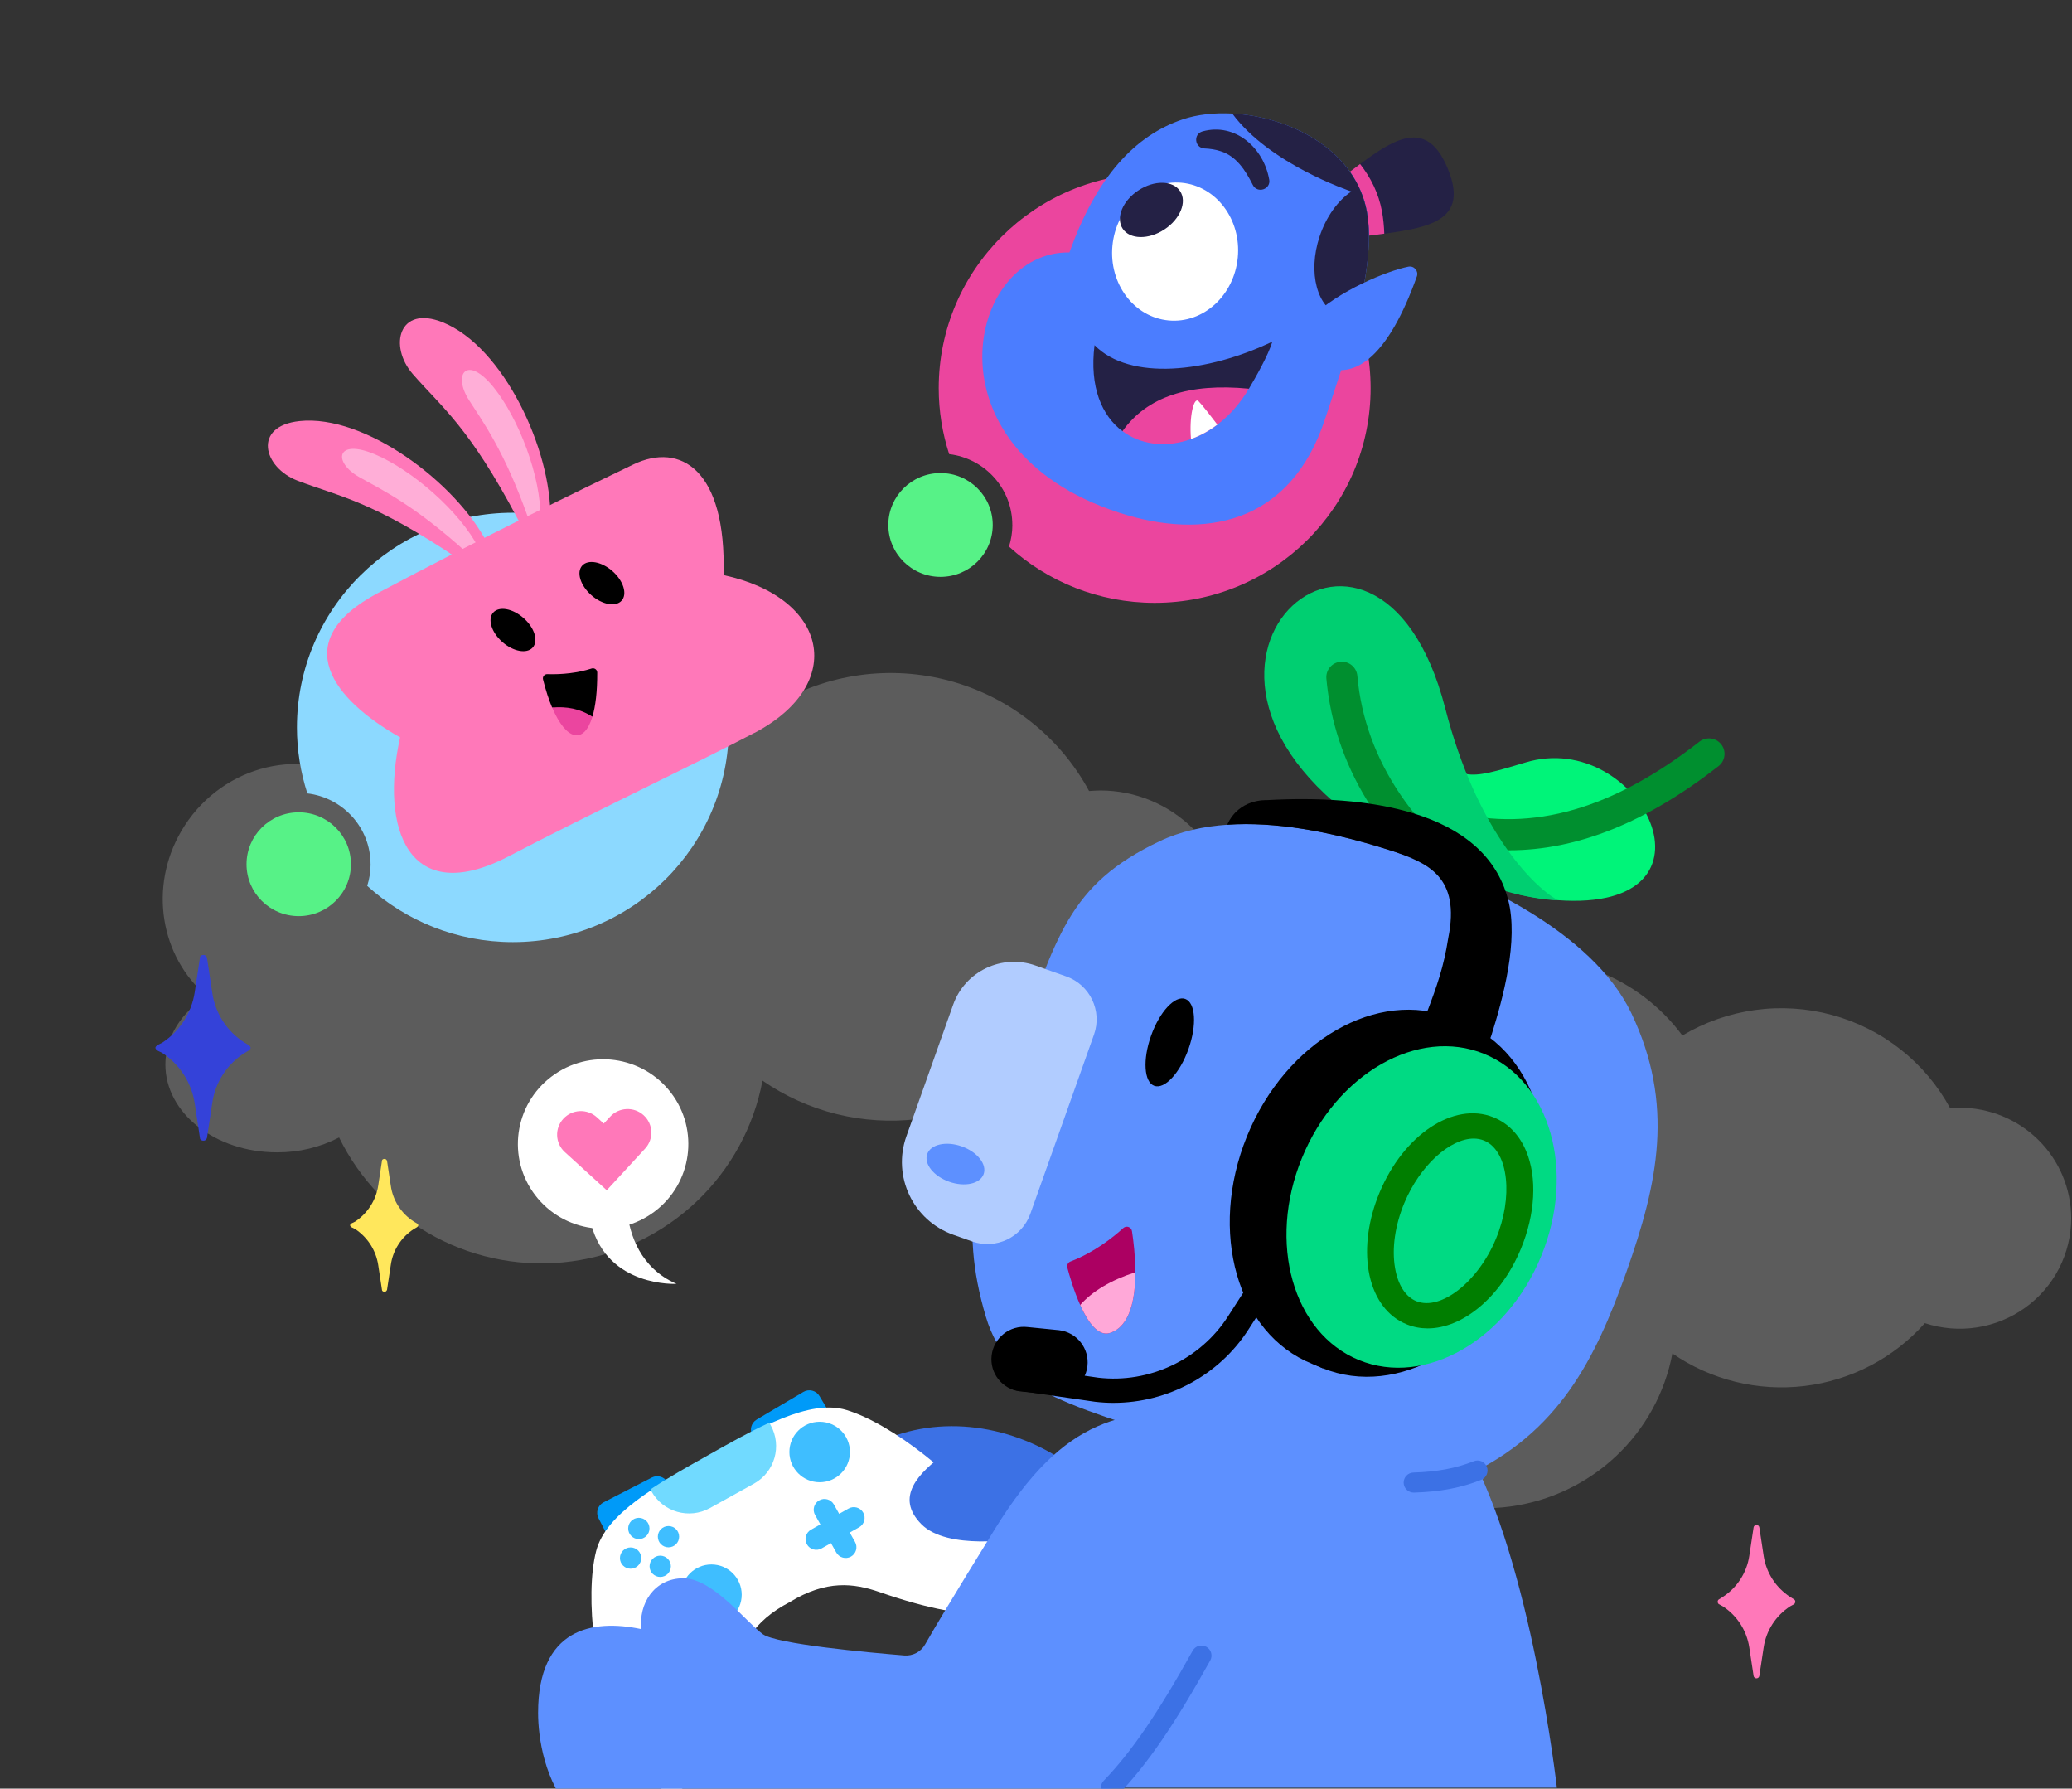 <svg width="584" height="504" viewBox="0 0 584 504" fill="none" xmlns="http://www.w3.org/2000/svg">
<rect x="0" y="0" width="584" height="504" fill="#333333" stroke="none"/>
<path d="M552.332 312.128C551.436 312.128 550.54 312.212 549.644 312.255C546.178 305.869 541.438 300.249 535.713 295.734C529.988 291.219 523.398 287.905 516.341 285.991C509.284 284.077 501.909 283.605 494.663 284.602C487.416 285.599 480.45 288.046 474.186 291.792C468.04 283.496 459.605 277.138 449.897 273.482C440.19 269.826 429.623 269.029 419.469 271.186C409.315 273.344 400.006 278.364 392.664 285.643C385.321 292.921 380.257 302.148 378.082 312.212C376.928 311.299 375.701 310.479 374.414 309.76C359.826 301.347 340.844 306.801 332.057 321.852C324.208 335.254 327.108 351.826 338.199 361.212C332.142 365.059 328.26 370.936 328.26 377.531C328.26 389.115 340.204 398.501 355.005 398.501C360.185 398.534 365.295 397.315 369.892 394.949C374.857 405.058 382.911 413.357 392.909 418.666C402.907 423.975 414.34 426.023 425.581 424.52C436.822 423.017 447.298 418.038 455.519 410.293C463.74 402.547 469.287 392.429 471.371 381.378C482.22 388.86 495.467 392.124 508.588 390.55C521.709 388.975 533.787 382.671 542.521 372.838C547.238 374.384 552.259 374.798 557.169 374.046C562.079 373.293 566.739 371.397 570.766 368.512C574.793 365.627 578.071 361.836 580.332 357.451C582.592 353.065 583.77 348.211 583.769 343.286C583.769 335.023 580.457 327.097 574.561 321.254C568.666 315.411 560.669 312.128 552.332 312.128Z" fill="white" fill-opacity="0.2"/>
<path d="M310.122 222.738C309.069 222.738 308.015 222.838 306.962 222.888C302.885 215.349 297.311 208.713 290.579 203.383C283.846 198.053 276.096 194.139 267.797 191.88C259.499 189.62 250.825 189.063 242.303 190.24C233.782 191.417 225.589 194.306 218.223 198.729C210.995 188.934 201.075 181.427 189.659 177.111C178.243 172.794 165.816 171.853 153.875 174.401C141.934 176.948 130.987 182.875 122.352 191.468C113.718 200.062 107.763 210.955 105.205 222.838C103.847 221.76 102.404 220.791 100.891 219.943C83.735 210.01 61.412 216.449 51.079 234.218C41.849 250.041 45.26 269.608 58.302 280.689C51.179 285.231 46.614 292.169 46.614 299.956C46.614 313.633 60.66 324.714 78.067 324.714C84.158 324.753 90.167 323.314 95.574 320.521C101.412 332.455 110.883 342.253 122.641 348.521C134.399 354.789 147.844 357.208 161.063 355.433C174.283 353.658 186.603 347.781 196.271 338.636C205.938 329.491 212.462 317.545 214.912 304.498C227.671 313.332 243.249 317.186 258.68 315.326C274.11 313.467 288.314 306.024 298.585 294.416C304.132 296.24 310.036 296.729 315.811 295.841C321.585 294.953 327.066 292.714 331.801 289.308C336.537 285.902 340.392 281.426 343.05 276.248C345.709 271.071 347.094 265.339 347.093 259.525C347.093 249.769 343.198 240.412 336.264 233.513C329.331 226.614 319.927 222.738 310.122 222.738Z" fill="white" fill-opacity="0.2"/>
<g clip-path="url(#clip0_25439_24589)">
<g clip-path="url(#clip1_25439_24589)">
<path d="M104.439 243.525C104.439 233.235 96.654 224.761 86.635 223.565C84.736 217.714 83.692 211.46 83.692 204.975C83.692 171.57 110.935 144.477 144.557 144.477C178.179 144.477 205.422 171.555 205.422 204.975C205.422 238.394 178.179 265.473 144.557 265.473C128.739 265.473 114.327 259.464 103.497 249.621C104.106 247.704 104.454 245.658 104.454 243.525H104.439Z" fill="#8CD9FF"/>
<path d="M84.198 258.153C76.071 258.153 69.482 251.604 69.482 243.526C69.482 235.447 76.071 228.898 84.198 228.898C92.326 228.898 98.914 235.447 98.914 243.526C98.914 251.604 92.326 258.153 84.198 258.153Z" fill="#57F287"/>
<path d="M137.383 153.125C128.582 136.019 102.862 116.693 84.419 118.653C71.153 120.066 74.14 131.739 83.898 135.457C95.612 139.924 104.921 141.092 129.554 157.722C134.106 160.806 137.383 153.111 137.383 153.111V153.125Z" fill="#FF78B9"/>
<path d="M134.945 154.469C129.566 144.035 116.155 132.463 105.745 128.053C94.741 123.384 93.697 130.215 101.352 134.495C108.021 138.228 117.025 142.522 131.857 155.982C134.336 158.23 134.945 154.469 134.945 154.469Z" fill="#FFAED7"/>
<path d="M155.118 146.041C155.466 126.831 141.968 97.735 124.773 90.817C112.406 85.846 109.491 97.533 116.335 105.387C124.541 114.812 132.196 120.202 146.028 146.43C148.58 151.287 155.118 146.027 155.118 146.027V146.041Z" fill="#FF78B9"/>
<path d="M152.323 146.097C152.54 134.381 146.19 117.88 139.115 109.118C131.619 99.837 127.472 105.371 132.184 112.735C136.302 119.148 142.203 127.175 148.887 145.996C150.003 149.152 152.323 146.111 152.323 146.111V146.097Z" fill="#FFAED7"/>
<path d="M212.652 206.496C196.747 214.884 166.198 229.367 143.407 241.271C115.192 255.985 107.001 233.589 112.771 207.779C94.082 197.201 80.744 180.801 106.537 167.096C135.679 151.604 164.531 137.582 178.537 130.866C191.774 124.525 204.779 132.308 203.938 162.052C233.53 168.422 238.735 192.763 212.666 206.511L212.652 206.496Z" fill="#FF78B9"/>
<path d="M141.572 180.888C138.501 178.164 137.36 174.454 139.023 172.601C140.687 170.749 144.525 171.454 147.596 174.178C150.667 176.901 151.808 180.611 150.145 182.464C148.481 184.317 144.644 183.612 141.572 180.888Z" fill="black"/>
<path d="M166.635 167.677C163.564 164.953 162.423 161.243 164.086 159.391C165.749 157.538 169.587 158.243 172.658 160.967C175.729 163.691 176.87 167.401 175.207 169.253C173.544 171.106 169.706 170.401 166.635 167.677Z" fill="black"/>
<path d="M155.62 199.371C154.692 197.181 153.822 194.529 153.053 191.445C152.865 190.667 153.474 189.932 154.271 189.961C158.389 190.105 162.869 189.629 166.74 188.375C167.523 188.116 168.32 188.692 168.335 189.499C168.364 194.904 167.842 199.054 166.972 201.965L155.634 199.371H155.62Z" fill="black"/>
<path d="M166.969 201.962C164.591 209.816 159.589 208.736 155.631 199.368C159.632 199.022 163.46 199.671 166.969 201.962Z" fill="#EB459F"/>
<path d="M285.33 147.923C285.33 137.634 277.544 129.16 267.526 127.964C265.626 122.113 264.583 115.858 264.583 109.373C264.583 75.968 291.825 48.875 325.448 48.875C359.07 48.875 386.312 75.954 386.312 109.373C386.312 142.793 359.07 169.871 325.448 169.871C309.63 169.871 295.218 163.862 284.388 154.019C284.997 152.102 285.344 150.056 285.344 147.923H285.33Z" fill="#EB459E"/>
<path d="M265.089 162.552C256.961 162.552 250.373 156.003 250.373 147.924C250.373 139.846 256.961 133.297 265.089 133.297C273.216 133.297 279.805 139.846 279.805 147.924C279.805 156.003 273.216 162.552 265.089 162.552Z" fill="#57F287"/>
<path d="M382.591 66.842C399.917 64.493 414.909 64.09 408.051 47.488C401.106 30.655 389.71 41.666 376.908 51.033L382.591 66.856V66.842Z" fill="#242145"/>
<path d="M380.32 48.496C382.741 51.738 384.466 55.413 385.235 59.535C385.626 61.682 385.829 64.002 385.843 66.409C387.322 66.222 388.758 66.034 390.164 65.847C390.092 63.656 389.874 61.552 389.512 59.549C388.584 54.534 386.394 50.095 383.35 46.219C382.349 46.954 381.334 47.718 380.32 48.496Z" fill="#EB459F"/>
<path d="M315.303 144.432C339.487 152.314 363.714 147.66 373.442 118.146C376.241 109.643 379.851 99.353 382.461 89.136C382.548 88.804 382.634 88.487 382.707 88.156C385.259 77.823 386.738 67.634 385.23 59.535C385.157 59.132 385.07 58.742 384.983 58.339C381.127 41.68 363.076 32.86 347.316 31.995C344.75 31.866 342.241 31.923 339.864 32.212C337.573 32.485 335.413 32.947 333.441 33.609C319.957 38.12 309.069 49.721 301.428 71.136C272.692 70.675 260.049 126.403 315.289 144.417L315.303 144.432Z" fill="#4B7DFF"/>
<path d="M329.368 90.295C319.611 89.38 312.525 79.953 313.542 69.24C314.559 58.527 323.293 50.584 333.051 51.499C342.809 52.414 349.894 61.841 348.877 72.554C347.861 83.267 339.126 91.21 329.368 90.295Z" fill="white"/>
<path d="M316.442 64.458C314.421 61.416 316.402 56.575 320.866 53.646C325.33 50.717 330.587 50.809 332.607 53.851C334.628 56.893 332.647 61.734 328.183 64.663C323.719 67.592 318.462 67.5 316.442 64.458Z" fill="#242145"/>
<path d="M308.503 97.252C307.025 109.041 310.562 117.183 316.376 121.506L351.999 109.545C353.768 106.576 357.48 100.106 358.625 96.258C340.415 104.991 318.464 107.427 308.503 97.267V97.252Z" fill="#242145"/>
<path d="M316.377 121.489C326.28 128.882 342.764 125.15 352 109.528C335.095 107.885 323.307 111.791 316.377 121.489Z" fill="#EB459F"/>
<path d="M335.686 123.713C338.223 122.805 340.746 121.451 343.109 119.649C341.486 117.502 338.76 114 337.803 113.035C336.498 111.723 335.135 117.372 335.686 123.713Z" fill="white"/>
<path d="M380.88 53.969C377.14 56.477 373.79 61.016 371.92 66.68C368.571 76.826 371.21 86.798 377.792 88.945C379.285 89.435 380.88 89.478 382.461 89.133C382.548 88.801 382.634 88.484 382.707 88.153C385.259 77.82 386.738 67.631 385.23 59.532C385.157 59.129 385.07 58.739 384.983 58.336C381.127 41.676 363.076 32.857 347.316 31.992C357.784 46.202 380.184 53.71 380.88 53.955V53.969Z" fill="#242145"/>
<path d="M357.719 50.561C356.197 41.755 348.208 34.463 338.915 37.029C336.261 37.807 336.711 41.655 339.451 41.828C341.06 41.9 342.612 42.13 343.989 42.591C348.469 43.975 351.035 48.01 353.08 52.059C354.327 54.654 358.256 53.385 357.734 50.575L357.719 50.561Z" fill="#242145"/>
<path d="M369.185 89.77C377.348 81.815 391.006 76.325 396.965 75.143C398.559 74.826 399.893 76.382 399.342 77.91C391.194 100.665 382.118 106.257 374.405 103.749L369.185 89.77Z" fill="#4B7DFF"/>
<path d="M176.745 341.212C177.47 347.914 180.457 357.281 190.664 361.763C190.664 361.763 171.366 362.858 166.625 344.988C162.044 327.738 176.383 337.783 176.745 341.212Z" fill="white"/>
<path d="M150.845 336.786C142.83 326.276 144.905 311.298 155.479 303.332C166.053 295.365 181.122 297.428 189.137 307.938C197.151 318.448 195.076 333.427 184.502 341.393C173.928 349.359 158.859 347.297 150.845 336.786Z" fill="white"/>
<path d="M158.779 315.245C161.273 312.536 165.507 312.349 168.233 314.827L170.175 316.6L171.959 314.669C174.452 311.96 178.686 311.772 181.412 314.251C184.137 316.73 184.326 320.938 181.832 323.647L171.016 335.392L159.2 324.641C156.474 322.163 156.286 317.955 158.779 315.245Z" fill="#FF78B9"/>
<path d="M485.556 450.001C489.601 447.378 492.327 443.17 493.037 438.443L494.255 430.401C494.313 429.998 494.661 429.695 495.067 429.695C495.473 429.695 495.821 429.998 495.879 430.401L497.097 438.443C497.822 443.184 500.547 447.392 504.578 450.001L505.694 450.707C505.897 450.837 506.013 451.067 505.999 451.312C505.999 451.586 505.897 451.831 505.694 452.018L504.578 452.623C500.533 455.246 497.807 459.454 497.097 464.181L495.879 472.223C495.821 472.626 495.473 472.929 495.067 472.929C494.661 472.929 494.313 472.626 494.255 472.223L493.037 464.181C492.312 459.44 489.586 455.232 485.556 452.623L484.439 452.018C484.236 451.845 484.12 451.586 484.135 451.312C484.135 451.067 484.236 450.851 484.439 450.707L485.556 450.001Z" fill="#FF78B9"/>
<path d="M45.776 293.787C50.691 290.544 53.996 285.399 54.881 279.606L56.359 269.821C56.359 269.331 56.852 269.086 57.345 269.086C57.838 269.086 58.085 269.331 58.331 269.821L59.81 279.606C60.608 285.428 63.928 290.616 68.915 293.787L70.148 294.522C70.394 294.767 70.641 295.012 70.641 295.257C70.641 295.502 70.394 295.747 70.148 295.992L68.915 296.727C63.942 299.897 60.608 305.085 59.81 310.907L58.331 320.692C58.085 321.182 57.838 321.427 57.345 321.427C56.852 321.427 56.359 321.182 56.359 320.692L54.881 310.907C53.996 305.114 50.691 299.969 45.776 296.727L44.297 295.992C44.05 295.747 43.804 295.502 43.804 295.257C43.804 295.012 44.05 294.767 44.297 294.522L45.776 293.787Z" fill="#3442D9"/>
<path d="M100.08 344.237C103.588 341.917 105.966 338.228 106.604 334.077L107.662 327.074C107.662 326.728 108.01 326.555 108.373 326.555C108.721 326.555 108.895 326.728 109.083 327.074L110.142 334.077C110.707 338.242 113.099 341.96 116.666 344.237L117.55 344.756C117.724 344.929 117.898 345.102 117.898 345.275C117.898 345.448 117.724 345.621 117.55 345.794L116.666 346.312C113.099 348.589 110.722 352.293 110.142 356.472L109.083 363.476C108.909 363.822 108.735 363.995 108.373 363.995C108.025 363.995 107.662 363.822 107.662 363.476L106.604 356.472C105.966 352.322 103.603 348.633 100.08 346.312L99.021 345.794C98.847 345.621 98.673 345.448 98.673 345.275C98.673 345.102 98.847 344.929 99.021 344.756L100.08 344.237Z" fill="#FFE75C"/>
<path d="M248.031 406.241C264.703 398.514 285.596 401.185 301.985 413.127C318.374 425.068 288.551 446.211 288.551 446.211L246.977 433.057L248.031 406.241Z" fill="#3C71E5"/>
<path d="M212.119 404.564L212.169 404.648C219.712 400.583 226.963 397.479 233.291 397.272L230.983 393.389C230.045 391.806 228.002 391.287 226.418 392.224L213.282 400.002C211.697 400.938 211.177 402.978 212.115 404.561L212.119 404.564Z" fill="#009AF8"/>
<path d="M188.195 417.781L188.239 417.868C180.784 422.085 174.3 426.572 170.759 431.816L168.691 427.802C167.848 426.169 168.491 424.165 170.13 423.323L183.71 416.347C185.346 415.505 187.352 416.147 188.195 417.784V417.781Z" fill="#009AF8"/>
<path d="M222.642 451.419C211.927 456.983 208.793 464.094 207.22 471.487C194.294 532.258 175.056 491.004 174.543 489.817C167.83 474.26 164.726 450.036 168.019 437.086C170.708 426.498 185.266 418.469 199.481 410.455C213.697 402.441 228.098 394.14 238.566 397.309C251.371 401.181 270.541 416.346 280.413 430.12C281.165 431.169 306.605 468.928 247.816 448.595C240.663 446.12 232.946 445.125 222.642 451.415V451.419Z" fill="white"/>
<path d="M200.519 457.881C205.232 457.881 209.053 454.065 209.053 449.358C209.053 444.652 205.232 440.836 200.519 440.836C195.805 440.836 191.984 444.652 191.984 449.358C191.984 454.065 195.805 457.881 200.519 457.881Z" fill="#3FBEFF"/>
<path d="M188.416 436.012C190.074 436.012 191.419 434.669 191.419 433.014C191.419 431.358 190.074 430.016 188.416 430.016C186.758 430.016 185.414 431.358 185.414 433.014C185.414 434.669 186.758 436.012 188.416 436.012Z" fill="#3FBEFF"/>
<path d="M177.737 442.035C179.395 442.035 180.739 440.693 180.739 439.037C180.739 437.381 179.395 436.039 177.737 436.039C176.079 436.039 174.734 437.381 174.734 439.037C174.734 440.693 176.079 442.035 177.737 442.035Z" fill="#3FBEFF"/>
<path d="M180.057 433.691C181.715 433.691 183.059 432.349 183.059 430.693C183.059 429.038 181.715 427.695 180.057 427.695C178.399 427.695 177.055 429.038 177.055 430.693C177.055 432.349 178.399 433.691 180.057 433.691Z" fill="#3FBEFF"/>
<path d="M186.088 444.356C187.746 444.356 189.091 443.013 189.091 441.357C189.091 439.702 187.746 438.359 186.088 438.359C184.43 438.359 183.086 439.702 183.086 441.357C183.086 443.013 184.43 444.356 186.088 444.356Z" fill="#3FBEFF"/>
<path d="M231.027 417.67C235.74 417.67 239.561 413.854 239.561 409.147C239.561 404.441 235.74 400.625 231.027 400.625C226.313 400.625 222.492 404.441 222.492 409.147C222.492 413.854 226.313 417.67 231.027 417.67Z" fill="#3FBEFF"/>
<path d="M228.584 431.04L231.23 429.548L229.737 426.906C228.911 425.447 229.428 423.599 230.889 422.775C232.35 421.951 234.2 422.467 235.025 423.926L236.519 426.568L239.165 425.077C240.626 424.253 242.476 424.768 243.301 426.227C244.127 427.686 243.61 429.534 242.149 430.358L239.503 431.849L240.997 434.492C241.822 435.951 241.306 437.798 239.845 438.622C238.384 439.446 236.534 438.931 235.708 437.472L234.215 434.829L231.568 436.321C230.107 437.145 228.257 436.63 227.432 435.171C226.607 433.711 227.123 431.864 228.584 431.04Z" fill="#3FBEFF"/>
<path d="M199.486 410.454C205.287 407.184 211.121 403.867 216.704 401.297L216.959 401.751C220.128 407.453 218.067 414.639 212.357 417.804L199.955 424.675C194.245 427.84 187.048 425.782 183.879 420.08L183.719 419.793C188.571 416.585 194.052 413.518 199.486 410.454Z" fill="#71DAFF" stroke="#71DAFF" stroke-width="0.61" stroke-miterlimit="10"/>
<path d="M266.531 409.402C258.651 415.231 252.25 421.863 259.636 429.434C267.022 437.005 286.864 433.565 286.864 433.565L266.531 409.398V409.402Z" fill="#3C71E5"/>
<path d="M427.659 251.956L427.684 251.971C431.908 252.878 435.659 253.415 438.992 253.659C488.41 257.259 462.414 205.047 429.952 214.854C421.64 217.344 416.809 218.818 413.185 218.081C411.331 217.722 410.299 217.333 410.299 217.333C410.299 217.333 409.645 218.106 408.584 219.366C400.856 228.527 404.342 242.563 415.464 247.045L427.659 251.96V251.956Z" fill="#00F479"/>
<path d="M425.326 239.596C444.565 239.596 464.036 231.752 484.38 215.883C486.288 214.395 486.626 211.647 485.136 209.745C483.646 207.84 480.894 207.502 478.986 208.99C454.648 227.973 431.996 234.481 409.733 228.888C407.392 228.3 405.008 229.719 404.415 232.064C403.823 234.405 405.248 236.783 407.592 237.371C413.491 238.855 419.398 239.599 425.323 239.599L425.326 239.596Z" fill="#008F2F"/>
<path d="M439 253.659C428.633 253.572 406.643 246.777 388.011 234.919C315.189 188.58 388.091 124.738 407.359 199.628C416.01 233.25 431.487 249.289 439 253.659Z" fill="#00CF71"/>
<mask id="mask0_25439_24589" style="mask-type:luminance" maskUnits="userSpaceOnUse" x="356" y="165" width="83" height="89">
<path d="M439 253.659C428.633 253.572 406.643 246.777 388.011 234.919C315.189 188.58 388.091 124.738 407.359 199.628C416.01 233.25 431.487 249.289 439 253.659Z" fill="white"/>
</mask>
<g mask="url(#mask0_25439_24589)">
<path d="M421.763 259.723C423.202 259.723 424.612 259.015 425.448 257.719C426.76 255.69 426.172 252.983 424.14 251.672C399.074 235.539 384.699 214.367 382.573 190.44C382.358 188.034 380.228 186.263 377.822 186.47C375.412 186.684 373.631 188.807 373.846 191.213C375.503 209.841 384.746 236.725 419.393 259.026C420.127 259.498 420.948 259.723 421.763 259.723Z" fill="#008F2F"/>
</g>
<path d="M340.702 408.96L366.658 418.161C382.611 423.816 399.345 422.48 413.51 415.744C439.317 403.476 449.545 383.335 458.428 358.345C467.311 333.355 472.051 311.192 459.809 285.513C448.636 262.072 415.215 247.764 399.934 242.349C384.654 236.934 350.418 225.838 326.839 237.046C301.033 249.314 297.729 263.924 285.901 297.185C275.248 327.152 269.944 344.465 277.897 371.139C280.852 381.044 287.857 389.226 297.227 393.617C308.68 398.986 324.451 403.2 340.702 408.96Z" fill="#5D90FF"/>
<path d="M300.833 357.2C301.4 359.338 302.665 363.737 304.453 367.715C306.605 372.51 309.513 376.695 312.875 375.595C318.571 373.733 319.996 365.89 319.999 358.503C319.999 353.973 319.469 349.618 319.051 346.918C318.873 345.756 317.473 345.259 316.608 346.046C313.849 348.551 308.412 352.928 301.735 355.454C301.033 355.719 300.648 356.474 300.837 357.2H300.833Z" fill="#AC0062"/>
<path d="M304.453 367.712C306.605 372.507 309.513 376.692 312.875 375.592C318.571 373.73 319.995 365.886 319.999 358.5C313.191 360.674 307.91 363.828 304.457 367.712H304.453Z" fill="#FFA8D8"/>
<path d="M334.981 295.595C337.384 288.832 336.971 282.512 334.058 281.48C331.144 280.447 326.834 285.093 324.43 291.856C322.027 298.619 322.44 304.939 325.353 305.971C328.267 307.004 332.577 302.358 334.981 295.595Z" fill="black"/>
<path d="M273.994 349.816L268.691 347.936C257.377 343.926 251.45 331.497 255.466 320.198L268.648 283.109C272.004 273.665 282.41 268.717 291.867 272.069L300.534 275.141C307.22 277.51 310.722 284.856 308.349 291.533L290.409 342.011C288.036 348.688 280.68 352.185 273.994 349.816Z" fill="#B1CCFF"/>
<path d="M277.248 330.829C278.226 328.079 275.457 324.587 271.064 323.03C266.671 321.473 262.318 322.441 261.34 325.191C260.363 327.942 263.131 331.434 267.524 332.991C271.917 334.548 276.27 333.58 277.248 330.829Z" fill="#5D90FF"/>
<path d="M343.281 397.946C316.551 396.683 300.18 398.929 280.436 430.819C268.51 450.085 263.12 459.199 260.725 463.399C259.54 465.471 257.261 466.669 254.876 466.477C244.794 465.653 218.812 463.286 214.971 460.466C210.187 456.953 200.9 444.732 192.602 444.732C184.3 444.732 179.939 452.038 180.786 459.061C166.857 456.11 151.664 458.92 151.664 482.665C151.664 496.283 158.676 533.716 209.348 513.713C287.498 533.382 307.446 522.576 338.639 466.509L290.664 503.738H438.809C438.809 503.738 431.634 440.097 413.486 408.065L343.281 397.949V397.946Z" fill="#5D90FF"/>
<path d="M313.119 506.565C313.86 506.565 314.602 506.275 315.158 505.701C323.278 497.299 331.038 485.989 341.114 467.88C341.873 466.516 341.379 464.795 340.012 464.037C338.646 463.278 336.923 463.768 336.163 465.133C326.342 482.787 318.84 493.745 311.083 501.774C309.996 502.899 310.029 504.688 311.156 505.77C311.705 506.3 312.414 506.561 313.122 506.561L313.119 506.565Z" fill="#3C71E5"/>
<path d="M398.458 420.588C398.487 420.588 398.512 420.588 398.541 420.588C405.872 420.374 411.895 419.231 417.493 416.991C418.943 416.41 419.648 414.763 419.067 413.314C418.485 411.866 416.835 411.162 415.385 411.743C410.427 413.728 405.018 414.744 398.374 414.937C396.811 414.98 395.583 416.283 395.626 417.844C395.67 419.376 396.927 420.588 398.454 420.588H398.458Z" fill="#3C71E5"/>
<path d="M313.874 395.297C329.078 395.297 343.559 387.551 351.846 374.684L360.333 361.509C361.358 359.919 360.897 357.799 359.305 356.779C357.713 355.756 355.59 356.217 354.569 357.806L346.081 370.982C338.256 383.13 323.913 389.881 309.556 388.208L287.358 385C285.486 384.735 283.745 386.027 283.473 387.896C283.204 389.765 284.501 391.504 286.373 391.776L308.662 394.996C310.403 395.199 312.14 395.3 313.87 395.3L313.874 395.297Z" fill="black"/>
<path d="M296.351 392.95L287.504 392.068C282.492 391.48 278.904 386.943 279.493 381.938C280.082 376.933 284.625 373.35 289.638 373.938L298.485 374.82C303.497 375.408 307.084 379.945 306.496 384.95C305.907 389.956 301.363 393.538 296.351 392.95Z" fill="black"/>
<path d="M345.898 232.389C352.735 231.917 359.79 232.425 366.572 233.467C367.412 233.594 368.244 233.732 369.073 233.877C369.487 233.946 369.902 234.022 370.313 234.098C370.342 234.102 370.371 234.109 370.396 234.113C371.127 234.251 371.857 234.385 372.581 234.534C373.049 234.628 373.518 234.723 373.984 234.821C374.74 234.98 375.488 235.147 376.234 235.311C377.073 235.503 377.909 235.695 378.731 235.899C379.116 235.993 379.505 236.087 379.886 236.182C380.272 236.28 380.65 236.374 381.031 236.476C381.409 236.574 381.78 236.668 382.155 236.766C382.296 236.802 382.438 236.842 382.576 236.879C383.18 237.038 383.779 237.205 384.368 237.369C385.095 237.568 385.807 237.775 386.509 237.975C386.862 238.08 387.21 238.178 387.556 238.28C389.286 238.795 390.943 239.311 392.51 239.815C402.396 243.209 411.687 247.016 408.201 264.29C406.925 272.474 405.032 277.785 402.098 285.501C400.19 290.488 402.705 296.071 407.7 297.954C412.883 299.94 418.731 297.072 420.345 291.777C423.631 281.305 428.094 265.001 425.063 253.488C418.386 227.91 384.303 223.928 357.1 225.456C356.795 225.474 349.242 225.003 345.891 232.382L345.898 232.389Z" fill="black"/>
<path d="M369.762 384.284C348.717 375.783 340.521 347.091 351.454 320.203C362.387 293.311 388.31 278.404 409.356 286.904L412.481 288.207L372.888 385.59L369.762 384.287V384.284Z" fill="black"/>
<path d="M430.73 352.389C441.716 325.52 433.584 296.791 412.566 288.222C391.549 279.653 365.605 294.488 354.619 321.357C343.632 348.226 351.765 376.955 372.782 385.524C393.8 394.093 419.744 379.258 430.73 352.389Z" fill="black"/>
<path d="M434.427 353.866C444.169 330.039 436.959 304.563 418.322 296.964C399.685 289.366 376.679 302.522 366.937 326.349C357.195 350.176 364.405 375.652 383.042 383.251C401.679 390.849 424.684 377.693 434.427 353.866Z" fill="#00DA83"/>
<path d="M396.336 370.85C391.891 368.647 388.878 364.067 387.802 357.824C386.704 351.454 387.74 344.009 390.721 336.863C397.1 321.56 410.01 312.711 420.107 316.722C430.198 320.743 433.12 335.857 426.737 351.16C420.358 366.462 407.448 375.308 397.35 371.301C397.005 371.163 396.667 371.014 396.34 370.85H396.336ZM419.66 319.745C419.435 319.633 419.206 319.531 418.973 319.437C410.948 316.25 399.477 324.812 393.923 338.133C391.128 344.841 390.146 351.773 391.16 357.657C392.116 363.206 394.719 367.079 398.481 368.582C406.506 371.769 417.978 363.206 423.531 349.886C428.922 336.957 427.112 323.437 419.66 319.742V319.745Z" fill="#007E00"/>
<path d="M396.589 373.216C396.193 373.06 395.804 372.886 395.422 372.697C390.381 370.2 386.953 365.039 385.768 358.171C384.605 351.424 385.685 343.573 388.814 336.067C395.633 319.716 409.721 310.373 420.876 314.801C425.002 316.445 428.208 319.745 430.145 324.34C433.296 331.824 432.737 342.143 428.648 351.95C422.974 365.561 412.266 374.316 402.401 374.316C400.413 374.316 398.457 373.96 396.589 373.216ZM395.833 338.927C393.187 345.275 392.249 351.805 393.201 357.311C394.03 362.117 396.178 365.442 399.25 366.668C406.134 369.387 416.591 361.191 421.629 349.097C426.514 337.385 425.195 324.79 418.743 321.592C418.568 321.505 418.394 321.429 418.216 321.356C417.318 321 416.362 320.83 415.366 320.83C408.704 320.83 400.224 328.412 395.837 338.927H395.833Z" fill="#007E00"/>
<path d="M354.956 238.221C354.956 238.221 354.952 238.221 354.945 238.225C354.991 238.214 354.963 238.221 354.956 238.221Z" fill="#5D90FF"/>
</g>
</g>
<defs>
<clipPath id="clip0_25439_24589">
<rect width="506" height="535" fill="white" transform="translate(0 -31)"/>
</clipPath>
<clipPath id="clip1_25439_24589">
<rect width="506" height="886.289" fill="white" transform="matrix(-1 0 0 1 506 -328.609)"/>
</clipPath>
</defs>
</svg>
